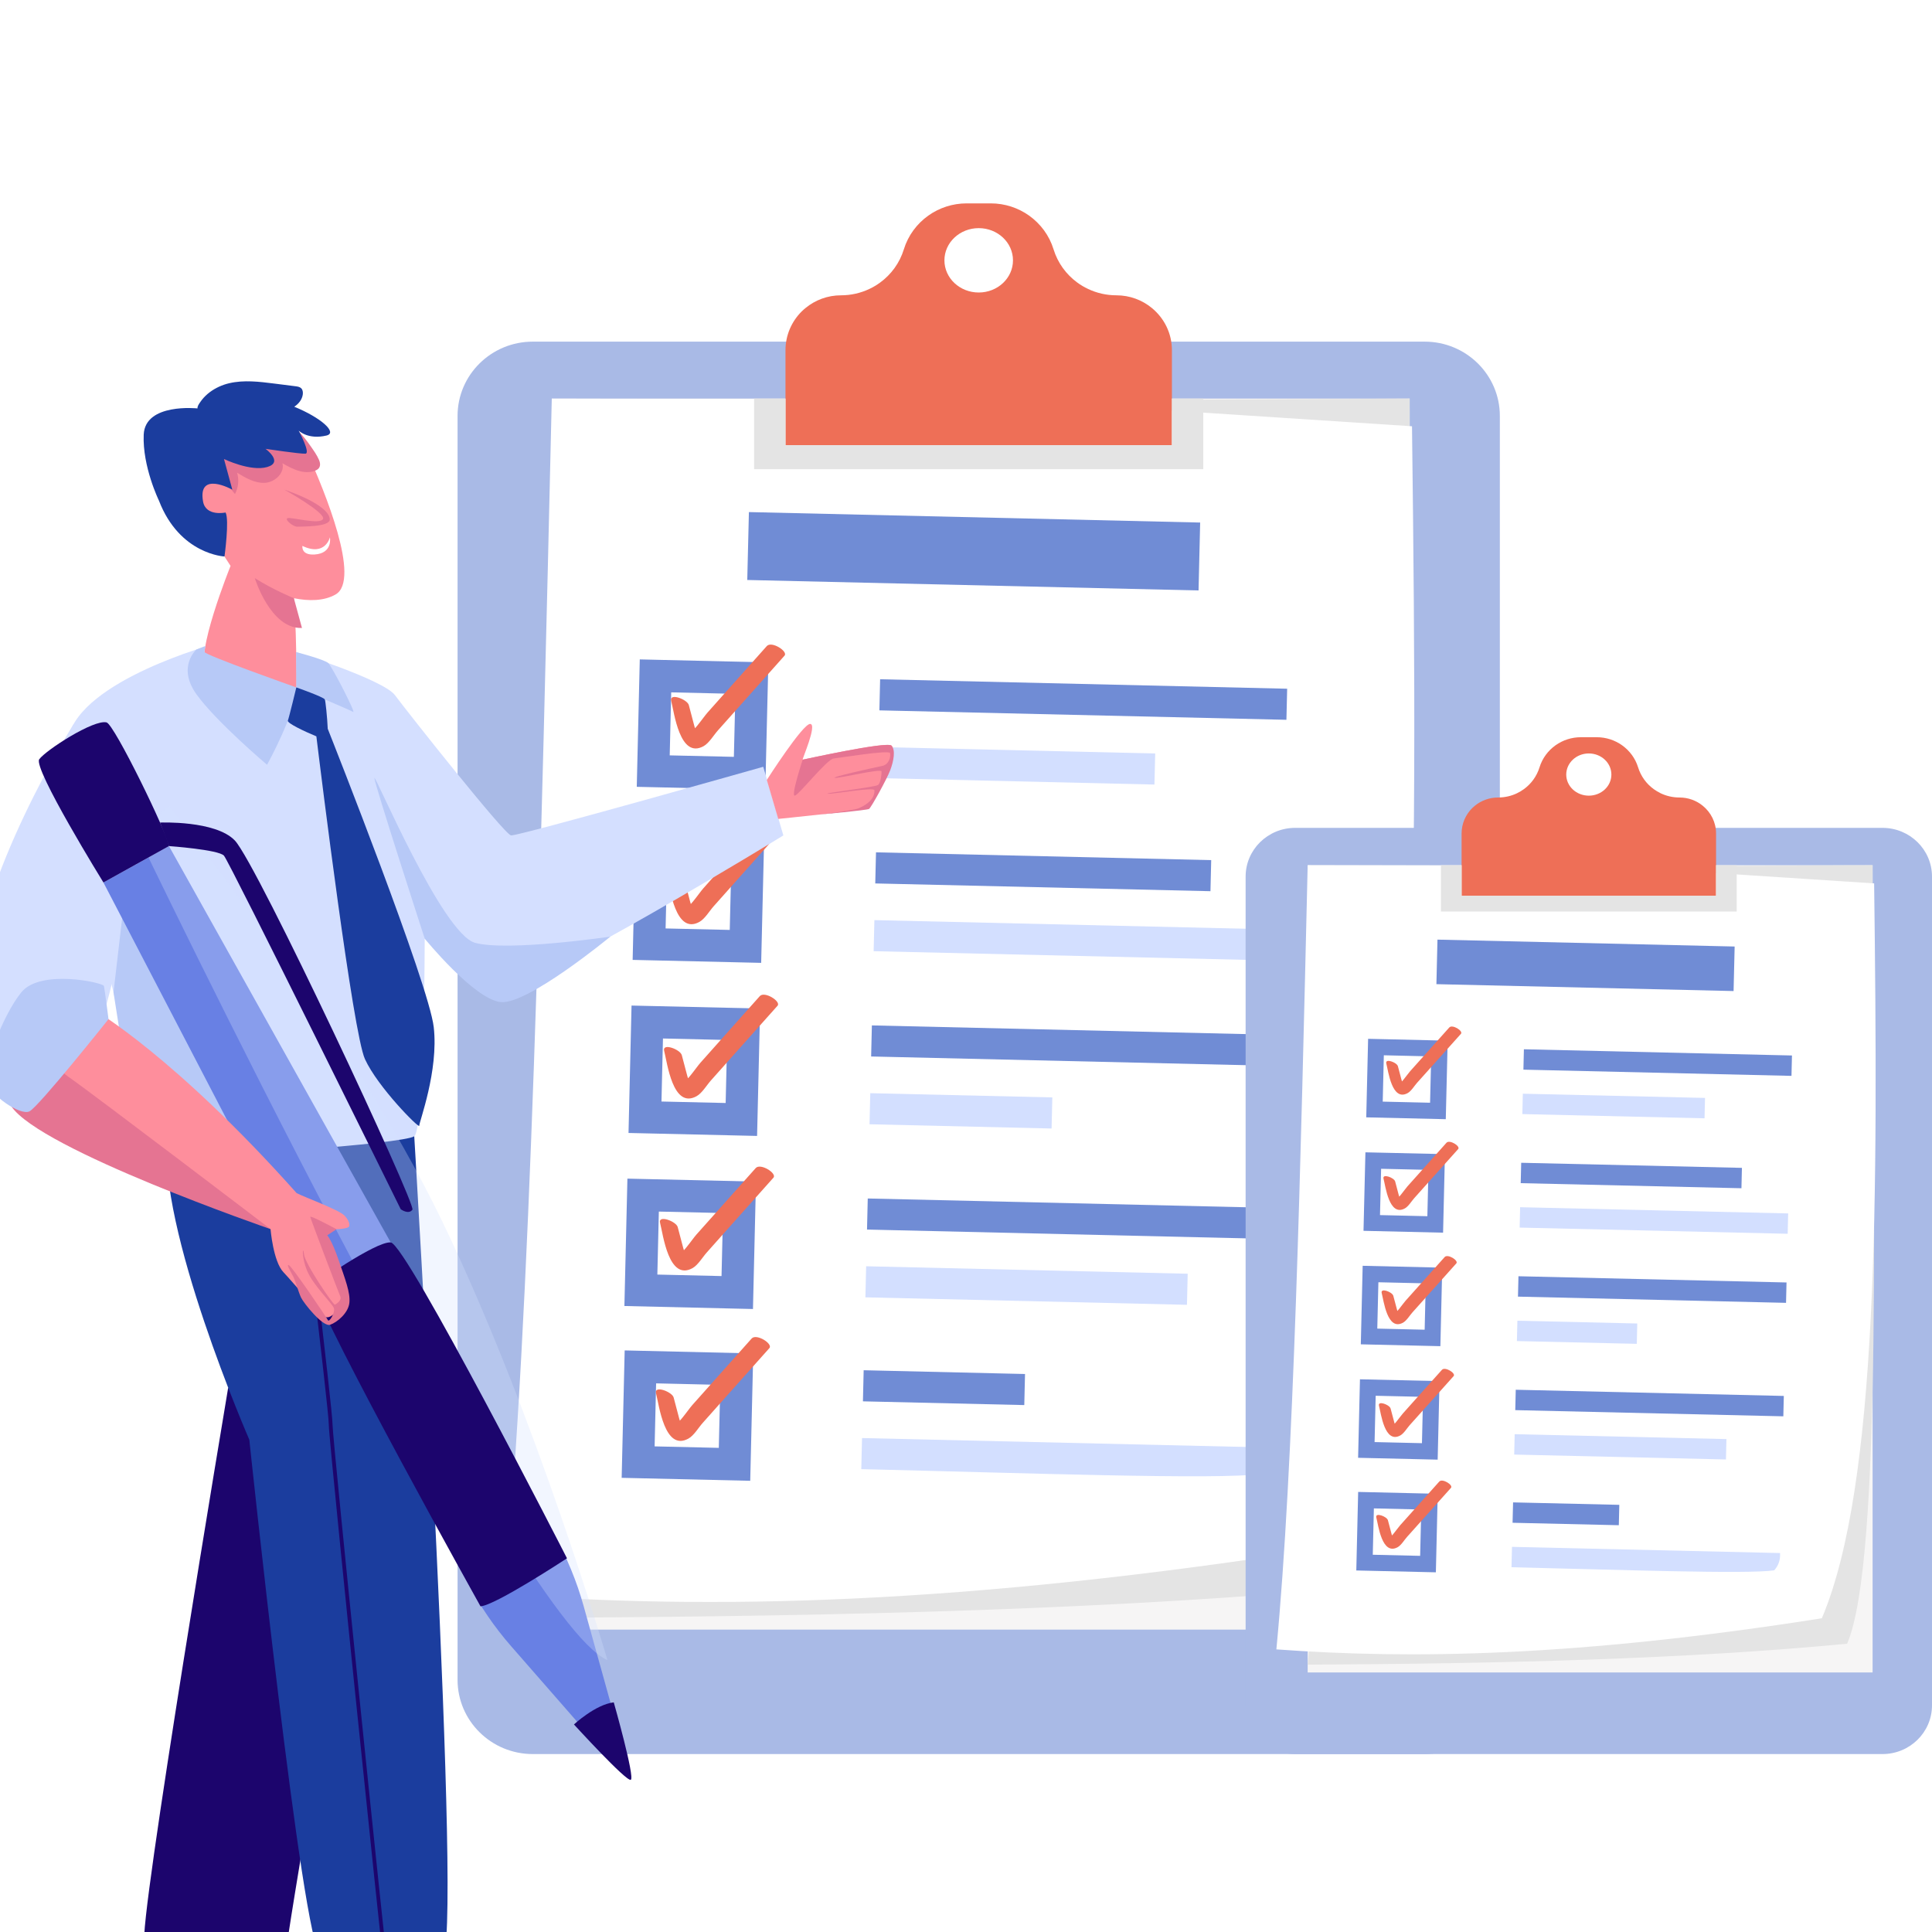 <svg width="60" height="60" viewBox="0 0 60 60" fill="none" xmlns="http://www.w3.org/2000/svg">
<rect x="0" y="0" width="60" height="60" fill="#333333" stroke="none"/>
<g clip-path="url(#clip0_132_19398)">
<rect width="60" height="60" fill="white"/>
<g clip-path="url(#clip1_132_19398)">
<path d="M44.244 54.474H16.546C15.256 54.474 14.21 53.441 14.21 52.167V12.917C14.21 11.643 15.256 10.61 16.546 10.61H44.244C45.534 10.61 46.579 11.643 46.579 12.917V52.167C46.579 53.441 45.534 54.474 44.244 54.474Z" fill="#A9BAE6"/>
<path d="M43.778 12.378H17.136V50.609H43.778V12.378Z" fill="#F6F5F5"/>
<path d="M43.778 12.378C43.786 27.286 44.273 45.266 42.578 49.247C35.111 49.966 26.369 50.197 17.136 50.239L20.645 12.493L43.778 12.378Z" fill="#E4E4E4"/>
<path d="M41.385 48.042C29.747 49.882 21.969 49.98 15.661 49.517C16.478 40.92 16.806 26.638 17.136 12.38L31.159 12.41L43.851 13.238C44.036 28.037 44.056 41.707 41.385 48.042Z" fill="white"/>
<path d="M37.272 16.228L23.258 15.903L23.207 18.012L37.222 18.337L37.272 16.228Z" fill="#708CD5"/>
<path d="M39.974 21.389L27.333 21.095L27.31 22.061L39.951 22.354L39.974 21.389Z" fill="#708CD5"/>
<path d="M35.876 23.4L27.283 23.2L27.26 24.165L35.852 24.365L35.876 23.4Z" fill="#D3DFFF"/>
<path d="M23.35 21.06L20.357 20.99L20.287 23.947L23.279 24.016L23.35 21.06Z" fill="white" stroke="#708CD5" stroke-miterlimit="10"/>
<path d="M20.845 21.769C20.937 22.118 21.108 23.582 21.85 23.173C22.021 23.078 22.166 22.829 22.294 22.685C22.524 22.427 22.754 22.169 22.984 21.911C23.444 21.395 23.904 20.879 24.364 20.362C24.482 20.23 23.962 19.898 23.814 20.064C23.404 20.523 22.995 20.982 22.586 21.441C22.382 21.67 22.177 21.9 21.973 22.129C21.831 22.288 21.503 22.802 21.292 22.847C21.407 22.884 21.521 22.92 21.636 22.957C21.717 23.023 21.566 22.557 21.563 22.545C21.506 22.329 21.449 22.113 21.392 21.897C21.345 21.719 20.775 21.504 20.845 21.769Z" fill="#EE6F57"/>
<path d="M37.615 26.712L27.205 26.47L27.182 27.436L37.592 27.677L37.615 26.712Z" fill="#708CD5"/>
<path d="M39.796 28.869L27.155 28.575L27.132 29.54L39.773 29.834L39.796 28.869Z" fill="#D3DFFF"/>
<path d="M23.222 26.435L20.229 26.365L20.159 29.322L23.151 29.391L23.222 26.435Z" fill="white" stroke="#708CD5" stroke-miterlimit="10"/>
<path d="M20.715 27.227C20.807 27.577 20.978 29.04 21.72 28.631C21.891 28.537 22.036 28.287 22.164 28.144C22.394 27.886 22.624 27.627 22.854 27.369C23.314 26.853 23.774 26.337 24.234 25.821C24.352 25.689 23.832 25.357 23.684 25.523C23.274 25.982 22.865 26.441 22.456 26.899C22.252 27.129 22.047 27.358 21.843 27.587C21.701 27.747 21.373 28.26 21.162 28.306C21.277 28.342 21.391 28.379 21.506 28.415C21.587 28.481 21.436 28.016 21.433 28.003C21.376 27.787 21.319 27.572 21.262 27.356C21.214 27.177 20.645 26.963 20.715 27.227Z" fill="#EE6F57"/>
<path d="M39.718 32.139L27.077 31.845L27.054 32.81L39.696 33.104L39.718 32.139Z" fill="#708CD5"/>
<path d="M32.681 34.081L27.027 33.95L27.004 34.915L32.658 35.047L32.681 34.081Z" fill="#D3DFFF"/>
<path d="M23.094 31.809L20.101 31.74L20.031 34.697L23.024 34.766L23.094 31.809Z" fill="white" stroke="#708CD5" stroke-miterlimit="10"/>
<path d="M20.627 32.64C20.72 32.99 20.89 34.453 21.632 34.044C21.803 33.95 21.948 33.7 22.076 33.557C22.306 33.299 22.536 33.041 22.766 32.782C23.227 32.266 23.687 31.75 24.147 31.234C24.265 31.102 23.744 30.77 23.596 30.936C23.187 31.395 22.778 31.854 22.369 32.312C22.165 32.542 21.96 32.771 21.755 33.001C21.613 33.16 21.285 33.673 21.075 33.719C21.189 33.755 21.304 33.792 21.418 33.828C21.499 33.894 21.349 33.429 21.345 33.416C21.288 33.201 21.231 32.985 21.174 32.769C21.127 32.59 20.557 32.376 20.627 32.64Z" fill="#EE6F57"/>
<path d="M39.591 37.514L26.949 37.22L26.926 38.185L39.568 38.479L39.591 37.514Z" fill="#708CD5"/>
<path d="M36.885 39.557L26.899 39.325L26.876 40.29L36.862 40.522L36.885 39.557Z" fill="#D3DFFF"/>
<path d="M22.966 37.184L19.973 37.115L19.903 40.071L22.896 40.141L22.966 37.184Z" fill="white" stroke="#708CD5" stroke-miterlimit="10"/>
<path d="M20.5 37.98C20.592 38.33 20.763 39.793 21.505 39.384C21.676 39.29 21.821 39.04 21.949 38.897C22.179 38.638 22.409 38.38 22.639 38.122C23.099 37.606 23.56 37.09 24.02 36.574C24.138 36.441 23.617 36.11 23.469 36.276C23.06 36.735 22.651 37.193 22.242 37.652C22.037 37.882 21.833 38.111 21.628 38.34C21.486 38.5 21.158 39.013 20.947 39.059C21.062 39.095 21.176 39.132 21.291 39.168C21.372 39.234 21.221 38.769 21.218 38.756C21.161 38.54 21.104 38.324 21.047 38.108C21 37.93 20.43 37.716 20.5 37.98Z" fill="#EE6F57"/>
<path d="M31.833 42.671L26.822 42.554L26.799 43.52L31.81 43.636L31.833 42.671Z" fill="#708CD5"/>
<path d="M39.413 44.954L26.771 44.66L26.748 45.626C31.639 45.739 37.867 45.965 39.138 45.773C39.33 45.556 39.434 45.29 39.413 44.954Z" fill="#D3DFFF"/>
<path d="M22.881 42.52L19.888 42.45L19.818 45.407L22.811 45.476L22.881 42.52Z" fill="white" stroke="#708CD5" stroke-miterlimit="10"/>
<path d="M20.374 43.273C20.466 43.623 20.637 45.086 21.379 44.677C21.55 44.583 21.695 44.333 21.823 44.19C22.053 43.931 22.283 43.673 22.513 43.415C22.973 42.899 23.433 42.383 23.894 41.867C24.012 41.734 23.491 41.403 23.343 41.569C22.934 42.028 22.525 42.486 22.116 42.945C21.911 43.175 21.707 43.404 21.502 43.633C21.36 43.793 21.032 44.306 20.821 44.352C20.936 44.388 21.05 44.425 21.165 44.461C21.246 44.527 21.095 44.062 21.092 44.049C21.035 43.833 20.978 43.617 20.921 43.401C20.874 43.223 20.304 43.009 20.374 43.273Z" fill="#EE6F57"/>
<path d="M36.395 10.876V13.826H24.394V10.876C24.394 10.405 24.588 9.979 24.899 9.67C24.938 9.632 24.979 9.596 25.021 9.562C25.319 9.318 25.702 9.171 26.119 9.171C26.432 9.171 26.733 9.1 27.002 8.972C27.119 8.917 27.229 8.851 27.333 8.775C27.677 8.524 27.939 8.168 28.07 7.743C28.203 7.31 28.476 6.948 28.829 6.696C29.168 6.455 29.581 6.316 30.02 6.316H30.769C31.208 6.316 31.621 6.455 31.96 6.696C32.313 6.948 32.586 7.31 32.719 7.743C32.85 8.168 33.113 8.524 33.456 8.775C33.56 8.851 33.671 8.917 33.788 8.972C34.056 9.1 34.357 9.171 34.67 9.171C35.087 9.171 35.47 9.318 35.768 9.562C36.151 9.874 36.395 10.347 36.395 10.876Z" fill="#EE6F57"/>
<path d="M37.369 12.378V14.571H23.42V12.378H24.394V13.826H36.395V12.378H37.369Z" fill="#E4E4E4"/>
<path d="M30.395 9.084C30.983 9.084 31.459 8.637 31.459 8.085C31.459 7.533 30.983 7.085 30.395 7.085C29.807 7.085 29.33 7.533 29.33 8.085C29.33 8.637 29.807 9.084 30.395 9.084Z" fill="white"/>
</g>
<g clip-path="url(#clip2_132_19398)">
<path d="M58.462 54.474H40.222C39.373 54.474 38.684 53.797 38.684 52.961V27.223C38.684 26.388 39.373 25.71 40.222 25.71H58.462C59.312 25.71 60 26.388 60 27.223V52.961C60 53.797 59.312 54.474 58.462 54.474Z" fill="#A9BAE6"/>
<path d="M58.155 26.87H40.611V51.94H58.155V26.87Z" fill="#F6F5F5"/>
<path d="M58.155 26.87C58.161 36.646 58.481 48.436 57.365 51.047C52.448 51.518 46.691 51.669 40.611 51.697L42.922 26.945L58.155 26.87Z" fill="#E4E4E4"/>
<path d="M56.579 50.257C48.916 51.463 43.794 51.527 39.639 51.223C40.178 45.586 40.393 36.221 40.611 26.871L49.846 26.891L58.203 27.434C58.325 37.138 58.339 46.102 56.579 50.257Z" fill="white"/>
<path d="M53.871 29.395L44.642 29.181L44.609 30.564L53.838 30.778L53.871 29.395Z" fill="#708CD5"/>
<path d="M55.651 32.779L47.326 32.586L47.311 33.219L55.636 33.412L55.651 32.779Z" fill="#708CD5"/>
<path d="M52.951 34.097L47.293 33.966L47.278 34.599L52.936 34.73L52.951 34.097Z" fill="#D3DFFF"/>
<path d="M44.703 32.563L42.732 32.517L42.686 34.456L44.656 34.502L44.703 32.563Z" fill="white" stroke="#708CD5" stroke-width="0.5" stroke-miterlimit="10"/>
<path d="M43.053 33.028C43.114 33.257 43.226 34.217 43.715 33.948C43.828 33.886 43.923 33.723 44.007 33.629C44.159 33.459 44.31 33.29 44.462 33.121C44.765 32.783 45.068 32.444 45.371 32.106C45.449 32.019 45.106 31.801 45.008 31.91C44.739 32.211 44.469 32.512 44.2 32.813C44.065 32.963 43.931 33.114 43.796 33.264C43.703 33.368 43.486 33.705 43.348 33.735C43.423 33.759 43.498 33.783 43.574 33.807C43.627 33.85 43.528 33.545 43.526 33.537C43.488 33.395 43.451 33.254 43.413 33.112C43.382 32.995 43.007 32.855 43.053 33.028Z" fill="#EE6F57"/>
<path d="M54.097 36.269L47.242 36.111L47.227 36.744L54.082 36.902L54.097 36.269Z" fill="#708CD5"/>
<path d="M55.533 37.684L47.209 37.491L47.194 38.124L55.518 38.316L55.533 37.684Z" fill="#D3DFFF"/>
<path d="M44.618 36.087L42.648 36.042L42.601 37.98L44.572 38.026L44.618 36.087Z" fill="white" stroke="#708CD5" stroke-width="0.5" stroke-miterlimit="10"/>
<path d="M42.967 36.607C43.028 36.836 43.141 37.796 43.629 37.528C43.742 37.466 43.837 37.302 43.922 37.208C44.073 37.039 44.225 36.87 44.376 36.7C44.679 36.362 44.982 36.023 45.285 35.685C45.363 35.598 45.02 35.381 44.922 35.489C44.653 35.79 44.384 36.091 44.114 36.392C43.98 36.542 43.845 36.693 43.71 36.843C43.617 36.948 43.401 37.285 43.262 37.314C43.337 37.338 43.413 37.362 43.488 37.386C43.542 37.429 43.443 37.124 43.44 37.116C43.403 36.974 43.365 36.833 43.328 36.691C43.297 36.574 42.921 36.434 42.967 36.607Z" fill="#EE6F57"/>
<path d="M55.482 39.828L47.157 39.635L47.142 40.268L55.467 40.461L55.482 39.828Z" fill="#708CD5"/>
<path d="M50.847 41.102L47.124 41.016L47.109 41.648L50.832 41.734L50.847 41.102Z" fill="#D3DFFF"/>
<path d="M44.534 39.612L42.563 39.566L42.517 41.505L44.488 41.551L44.534 39.612Z" fill="white" stroke="#708CD5" stroke-width="0.5" stroke-miterlimit="10"/>
<path d="M42.91 40.157C42.971 40.386 43.083 41.346 43.572 41.077C43.684 41.015 43.78 40.852 43.864 40.758C44.016 40.588 44.167 40.419 44.319 40.25C44.622 39.911 44.925 39.573 45.228 39.235C45.305 39.148 44.962 38.93 44.865 39.039C44.596 39.34 44.326 39.641 44.057 39.942C43.922 40.092 43.788 40.243 43.653 40.393C43.559 40.497 43.343 40.834 43.205 40.864C43.28 40.888 43.355 40.912 43.431 40.936C43.484 40.979 43.385 40.674 43.383 40.666C43.345 40.524 43.308 40.383 43.27 40.241C43.239 40.124 42.864 39.983 42.91 40.157Z" fill="#EE6F57"/>
<path d="M55.398 43.352L47.073 43.16L47.058 43.793L55.383 43.985L55.398 43.352Z" fill="#708CD5"/>
<path d="M53.616 44.692L47.04 44.54L47.025 45.173L53.601 45.325L53.616 44.692Z" fill="#D3DFFF"/>
<path d="M44.45 43.136L42.479 43.091L42.433 45.029L44.404 45.075L44.45 43.136Z" fill="white" stroke="#708CD5" stroke-width="0.5" stroke-miterlimit="10"/>
<path d="M42.826 43.658C42.887 43.887 42.999 44.847 43.488 44.579C43.6 44.517 43.696 44.353 43.78 44.259C43.932 44.09 44.083 43.921 44.235 43.751C44.538 43.413 44.841 43.075 45.144 42.736C45.222 42.649 44.879 42.432 44.781 42.541C44.512 42.842 44.242 43.142 43.973 43.443C43.838 43.594 43.704 43.744 43.569 43.895C43.475 43.999 43.259 44.336 43.121 44.365C43.196 44.389 43.272 44.413 43.347 44.437C43.4 44.48 43.301 44.175 43.299 44.167C43.261 44.026 43.224 43.884 43.186 43.742C43.155 43.626 42.78 43.485 42.826 43.658Z" fill="#EE6F57"/>
<path d="M50.289 46.734L46.99 46.658L46.974 47.291L50.274 47.367L50.289 46.734Z" fill="#708CD5"/>
<path d="M55.281 48.231L46.956 48.039L46.941 48.672C50.162 48.746 54.263 48.894 55.099 48.768C55.227 48.626 55.295 48.452 55.281 48.231Z" fill="#D3DFFF"/>
<path d="M44.394 46.635L42.423 46.589L42.377 48.528L44.348 48.574L44.394 46.635Z" fill="white" stroke="#708CD5" stroke-width="0.5" stroke-miterlimit="10"/>
<path d="M42.743 47.129C42.804 47.358 42.916 48.318 43.405 48.05C43.517 47.988 43.613 47.824 43.697 47.73C43.849 47.561 44 47.392 44.152 47.222C44.455 46.884 44.758 46.545 45.061 46.207C45.139 46.12 44.796 45.903 44.698 46.011C44.429 46.312 44.159 46.613 43.89 46.914C43.755 47.065 43.621 47.215 43.486 47.365C43.392 47.47 43.176 47.806 43.038 47.836C43.113 47.86 43.188 47.884 43.264 47.908C43.317 47.951 43.218 47.646 43.216 47.638C43.178 47.496 43.141 47.355 43.103 47.213C43.072 47.096 42.697 46.956 42.743 47.129Z" fill="#EE6F57"/>
<path d="M53.294 25.885V27.82H45.391V25.885C45.391 25.576 45.518 25.297 45.723 25.094C45.749 25.069 45.775 25.045 45.803 25.023C46 24.863 46.252 24.767 46.527 24.767C46.733 24.767 46.931 24.721 47.108 24.637C47.185 24.6 47.257 24.557 47.326 24.507C47.552 24.343 47.725 24.109 47.811 23.831C47.899 23.547 48.078 23.309 48.311 23.144C48.534 22.986 48.807 22.895 49.095 22.895H49.589C49.877 22.895 50.15 22.986 50.373 23.144C50.606 23.309 50.785 23.547 50.873 23.831C50.959 24.109 51.132 24.343 51.358 24.507C51.427 24.557 51.499 24.6 51.576 24.637C51.753 24.721 51.951 24.767 52.157 24.767C52.432 24.767 52.684 24.863 52.88 25.023C53.133 25.228 53.294 25.538 53.294 25.885Z" fill="#EE6F57"/>
<path d="M53.935 26.87V28.308H44.749V26.87H45.391V27.82H53.294V26.87H53.935Z" fill="#E4E4E4"/>
<path d="M49.342 24.71C49.729 24.71 50.043 24.417 50.043 24.055C50.043 23.693 49.729 23.399 49.342 23.399C48.955 23.399 48.641 23.693 48.641 24.055C48.641 24.417 48.955 24.71 49.342 24.71Z" fill="white"/>
</g>
<path d="M5.266 59.433C5.266 59.433 5.165 61.232 5.223 61.289C5.281 61.345 7.364 61.803 7.406 61.737C7.449 61.671 7.786 59.832 7.786 59.832L5.266 59.433Z" fill="#FE8E9C"/>
<path d="M7.086 43.096C7.086 43.096 4.238 60.084 4.494 60.306C4.75 60.528 8.937 60.838 8.89 60.618C8.843 60.398 10.756 49.618 10.695 48.644C10.634 47.669 7.086 43.096 7.086 43.096Z" fill="#1C056D"/>
<path d="M12.86 35.205C12.86 35.205 14.415 60.853 13.722 60.775C13.029 60.696 10.506 60.953 9.952 60.702C9.398 60.45 7.743 44.712 7.743 44.712C7.743 44.712 4.86 38.11 5.197 35.205H12.86Z" fill="#1B3D9E"/>
<path d="M11.928 61.121C11.898 60.957 11.447 56.649 11.045 52.729C10.848 50.809 10.207 44.522 10.21 44.234C10.215 43.797 9.155 35.063 9.145 34.975L9.261 34.961C9.305 35.321 10.332 43.79 10.327 44.235C10.325 44.459 10.757 48.763 11.162 52.717C11.612 57.114 12.016 60.953 12.043 61.099L11.928 61.121Z" fill="#1C056D"/>
<path d="M2.28 22.497C2.28 22.497 -0.769 27.369 -0.789 30.532C-0.807 33.306 0.482 33.448 0.482 33.448C0.482 33.448 2.835 32.168 3.099 31.759C3.362 31.349 3.896 28.587 3.896 28.587C3.896 28.587 2.731 22.809 2.28 22.497Z" fill="#D4DFFF"/>
<path d="M9.127 20.229C9.127 20.229 11.909 21.106 12.267 21.59C12.624 22.074 15.662 25.914 15.87 25.944C16.078 25.975 23.703 23.813 23.703 23.813L24.328 25.945C24.328 25.945 16.525 30.724 15.632 30.617C14.738 30.511 13.19 29.15 13.19 29.15C13.19 29.15 13.183 35.055 12.865 35.288C12.547 35.522 6.302 35.981 5.316 35.827C4.329 35.673 1.887 23.949 2.12 22.907C2.522 21.111 6.674 19.995 6.674 19.995L9.127 20.229Z" fill="#D4DFFF"/>
<path d="M13.19 29.15C13.19 29.15 11.628 24.338 11.628 24.165C11.628 23.991 13.731 29.008 14.759 29.282C15.786 29.555 18.956 29.087 18.956 29.087C18.956 29.087 16.373 31.219 15.542 31.12C14.71 31.02 13.19 29.15 13.19 29.15Z" fill="#B7C9F7"/>
<path d="M3.525 30.819L3.896 27.638C3.896 27.638 7.909 36.431 7.828 36.276C7.747 36.12 4.319 35.913 4.289 35.7C4.259 35.487 3.525 30.819 3.525 30.819Z" fill="#B7C9F7"/>
<path d="M5.95 14.423C6.189 13.967 7.272 13.285 8.258 13.254C8.814 13.237 9.323 13.57 9.554 14.084C10.079 15.246 11.218 18.01 10.42 18.463C10.065 18.665 9.597 18.673 9.126 18.578C9.199 19.34 9.217 21.108 9.203 21.348C9.183 21.686 6.866 21.075 6.436 20.757C6.006 20.439 7.16 17.575 7.16 17.575C6.848 17.118 5.618 15.057 5.95 14.423Z" fill="#FE8E9C"/>
<path d="M9.126 18.578C9.126 18.578 8.478 18.313 7.913 17.954C7.913 17.954 8.401 19.543 9.378 19.502L9.126 18.578Z" fill="#E57492"/>
<path d="M8.772 14.387C8.848 14.692 8.533 14.98 8.223 14.995C7.914 15.01 7.628 14.842 7.362 14.68C7.429 14.898 7.405 15.143 7.297 15.343C7.095 15.098 6.891 14.85 6.758 14.561C6.626 14.271 6.572 13.931 6.682 13.632C6.813 13.273 7.155 13.033 7.513 12.913C7.73 12.84 7.962 12.803 8.19 12.825C8.616 12.866 9.003 13.111 9.301 13.424C9.425 13.554 9.536 13.697 9.639 13.845C9.735 13.983 9.842 14.129 9.908 14.285C9.957 14.4 9.96 14.524 9.84 14.592C9.687 14.679 9.489 14.675 9.325 14.635C9.127 14.587 8.948 14.486 8.772 14.387Z" fill="#E57492"/>
<path d="M8.833 15.207C8.833 15.207 10.124 15.927 10.031 16.117C9.937 16.308 9.02 16.046 8.926 16.093C8.833 16.141 9.112 16.365 9.238 16.357C9.364 16.348 10.241 16.371 10.241 16.132C10.241 15.893 9.83 15.553 8.833 15.207Z" fill="#E57492"/>
<path d="M10.246 16.687C10.246 16.687 10.102 17.292 9.392 16.954C9.392 16.954 9.341 17.249 9.773 17.22C10.342 17.183 10.246 16.687 10.246 16.687Z" fill="white"/>
<path d="M4.936 15.547C5.58 17.222 6.972 17.282 6.972 17.282C6.972 17.282 7.128 16.15 7.006 15.916C7.006 15.916 6.391 16.051 6.306 15.574C6.134 14.604 7.215 15.207 7.215 15.207L6.956 14.255C6.956 14.255 7.785 14.655 8.3 14.503C8.815 14.352 8.246 13.939 8.246 13.939C8.246 13.939 9.306 14.097 9.482 14.09C9.658 14.084 9.276 13.374 9.276 13.374C9.276 13.374 9.565 13.663 10.139 13.526C10.495 13.441 9.971 12.971 9.138 12.631C9.274 12.544 9.384 12.407 9.404 12.246C9.412 12.179 9.402 12.105 9.355 12.059C9.31 12.014 9.244 12.004 9.182 11.996C8.96 11.968 8.739 11.94 8.518 11.912C8.05 11.853 7.571 11.794 7.112 11.903C7.087 11.909 7.063 11.915 7.038 11.922C6.824 11.984 6.619 12.088 6.448 12.233C6.365 12.304 6.289 12.385 6.227 12.476C6.173 12.554 6.13 12.611 6.133 12.683C6.134 12.684 6.134 12.684 6.135 12.684C6.135 12.684 4.506 12.506 4.463 13.498C4.42 14.49 4.936 15.547 4.936 15.547Z" fill="#1B3D9E"/>
<path d="M4.249 26.831L3.212 27.406L14.533 49.161C14.901 49.868 15.351 50.527 15.874 51.125L19.207 54.938C19.323 55.069 19.535 54.952 19.488 54.782L18.127 49.883C17.911 49.109 17.604 48.363 17.213 47.663L5.247 26.276L4.249 26.831Z" fill="#6880E4"/>
<path opacity="0.3" d="M4.274 25.932C4.274 25.932 15.973 50.32 18.865 51.556C21.757 52.792 18.865 51.556 18.865 51.556C18.865 51.556 16.669 44.015 13.741 37.945C10.814 31.874 5.24 25.027 5.24 25.027L4.274 25.932Z" fill="#D4DFFF"/>
<path d="M17.825 53.555C17.825 53.555 18.49 52.935 19.061 52.868C19.061 52.868 19.727 55.212 19.589 55.274C19.451 55.336 17.825 53.555 17.825 53.555Z" fill="#1C056D"/>
<path d="M3.212 27.406C3.212 27.406 1.018 23.857 1.219 23.579C1.42 23.301 2.907 22.336 3.309 22.435C3.55 22.493 5.21 25.903 5.247 26.276L3.212 27.406Z" fill="#1C056D"/>
<path d="M4.971 25.545C4.971 25.545 6.692 25.474 7.293 26.102C7.978 26.82 12.927 37.402 12.808 37.568C12.688 37.734 12.445 37.554 12.445 37.554C12.445 37.554 7.125 26.761 6.955 26.573C6.784 26.385 5.247 26.276 5.247 26.276L4.971 25.545Z" fill="#1C056D"/>
<path d="M9.725 39.922C9.725 39.922 11.652 38.552 12.133 38.584C12.615 38.617 17.608 48.394 17.608 48.394C17.608 48.394 15.373 49.864 14.922 49.885C14.922 49.885 10.06 41.168 9.725 39.922Z" fill="#1C056D"/>
<path d="M9.952 38.151L10.451 38.175C10.513 38.178 10.804 38.15 10.836 38.096C10.888 38.008 10.792 37.845 10.698 37.75C10.517 37.566 9.428 37.169 9.212 37.053C5.423 32.802 2.928 31.365 2.928 31.365C2.283 30.521 0.973 30.681 0.564 31.665C0.279 32.351 0.34 33.052 0.482 33.448C0.708 34.083 7.03 37.447 8.402 38.171C8.402 38.171 8.484 39.175 8.802 39.509C9.119 39.842 9.959 40.871 10.139 40.908C10.318 40.945 10.754 40.515 10.623 39.981C10.492 39.448 9.952 38.151 9.952 38.151Z" fill="#FE8E9C"/>
<path d="M0.576 31.088C0.576 31.088 1.264 32.836 2.124 33.44C2.985 34.043 8.402 38.171 8.402 38.171C8.402 38.171 1.233 35.702 0.349 34.353C-0.536 33.004 0.576 31.088 0.576 31.088Z" fill="#E57492"/>
<path d="M10.451 38.175C10.451 38.175 9.625 37.727 9.636 37.793C9.647 37.858 10.516 40.147 10.569 40.264C10.622 40.381 10.446 40.499 10.4 40.518C10.354 40.536 9.467 39.245 9.44 38.948C9.412 38.651 9.345 38.996 9.535 39.459C9.725 39.922 10.341 40.498 10.373 40.635C10.404 40.773 10.223 41.085 10.181 40.997C10.139 40.908 9.074 39.338 8.973 39.292C8.873 39.245 9.037 39.506 9.111 39.654C9.184 39.803 9.266 40.118 9.348 40.295C9.431 40.471 10.028 41.218 10.251 41.142C10.473 41.066 10.816 40.778 10.85 40.462C10.885 40.146 10.72 39.728 10.51 39.115C10.3 38.503 10.162 38.363 10.162 38.363L10.451 38.175Z" fill="#E57492"/>
<path d="M6.101 20.17C6.101 20.17 5.49 20.708 6.101 21.561C6.711 22.413 8.294 23.751 8.294 23.751C8.294 23.751 9.202 22.106 9.203 21.348C9.203 21.348 6.33 20.334 6.347 20.243C6.364 20.153 6.378 20.061 6.378 20.061L6.101 20.17Z" fill="#B7C9F7"/>
<path d="M9.203 21.348C9.203 21.348 10.86 22.043 10.966 22.109C11.072 22.175 10.315 20.706 10.195 20.593C10.075 20.479 9.199 20.252 9.199 20.252L9.203 21.348Z" fill="#B7C9F7"/>
<path d="M13.47 31.897C13.317 30.567 10.325 23.001 10.178 22.632C10.163 22.275 10.109 21.77 10.088 21.722C10.054 21.648 9.203 21.348 9.203 21.348C9.203 21.348 8.982 22.267 8.939 22.38C8.91 22.456 9.453 22.714 9.825 22.868C9.968 24.037 10.961 32.078 11.334 32.892C11.737 33.77 13.028 35.064 13.02 34.962C13.011 34.86 13.627 33.259 13.47 31.897Z" fill="#1B3D9E"/>
<path d="M3.37 31.651C3.37 31.651 1.201 34.374 0.914 34.515C0.627 34.656 -0.329 34.004 -0.414 33.564C-0.498 33.124 0.071 31.551 0.661 30.819C1.251 30.086 3.2 30.514 3.227 30.621C3.253 30.728 3.37 31.651 3.37 31.651Z" fill="#B7C9F7"/>
<path d="M23.814 24.222C23.814 24.222 24.938 22.463 25.163 22.482C25.388 22.5 24.899 23.592 24.929 23.592C24.958 23.592 27.5 23.016 27.686 23.155C27.872 23.294 27.07 25.031 26.923 25.101C26.776 25.17 24.169 25.432 24.169 25.432L23.814 24.222Z" fill="#FE8E9C"/>
<path d="M24.929 23.592C24.929 23.592 24.545 24.752 24.688 24.708C24.83 24.663 25.684 23.576 25.891 23.555C26.098 23.533 27.61 23.284 27.64 23.388C27.67 23.492 27.612 23.743 27.398 23.787C27.183 23.83 25.741 24.149 25.934 24.157C26.127 24.164 27.369 23.858 27.376 23.957C27.383 24.055 27.348 24.302 27.276 24.374C27.205 24.447 25.534 24.635 25.712 24.649C25.891 24.664 27.143 24.434 27.155 24.541C27.163 24.617 27.161 24.894 26.655 25.106C26.503 25.17 25.4 25.302 25.429 25.299C25.458 25.296 26.926 25.164 26.991 25.121C27.055 25.077 27.541 24.2 27.648 23.917C27.755 23.634 27.817 23.292 27.686 23.155C27.555 23.018 24.929 23.592 24.929 23.592Z" fill="#E57492"/>
</g>
<defs>
<clipPath id="clip0_132_19398">
<rect width="60" height="60" fill="white"/>
</clipPath>
<clipPath id="clip1_132_19398">
<rect width="32.368" height="48.158" fill="white" transform="translate(14.21 6.316)"/>
</clipPath>
<clipPath id="clip2_132_19398">
<rect width="21.316" height="31.579" fill="white" transform="translate(38.684 22.895)"/>
</clipPath>
</defs>
</svg>
